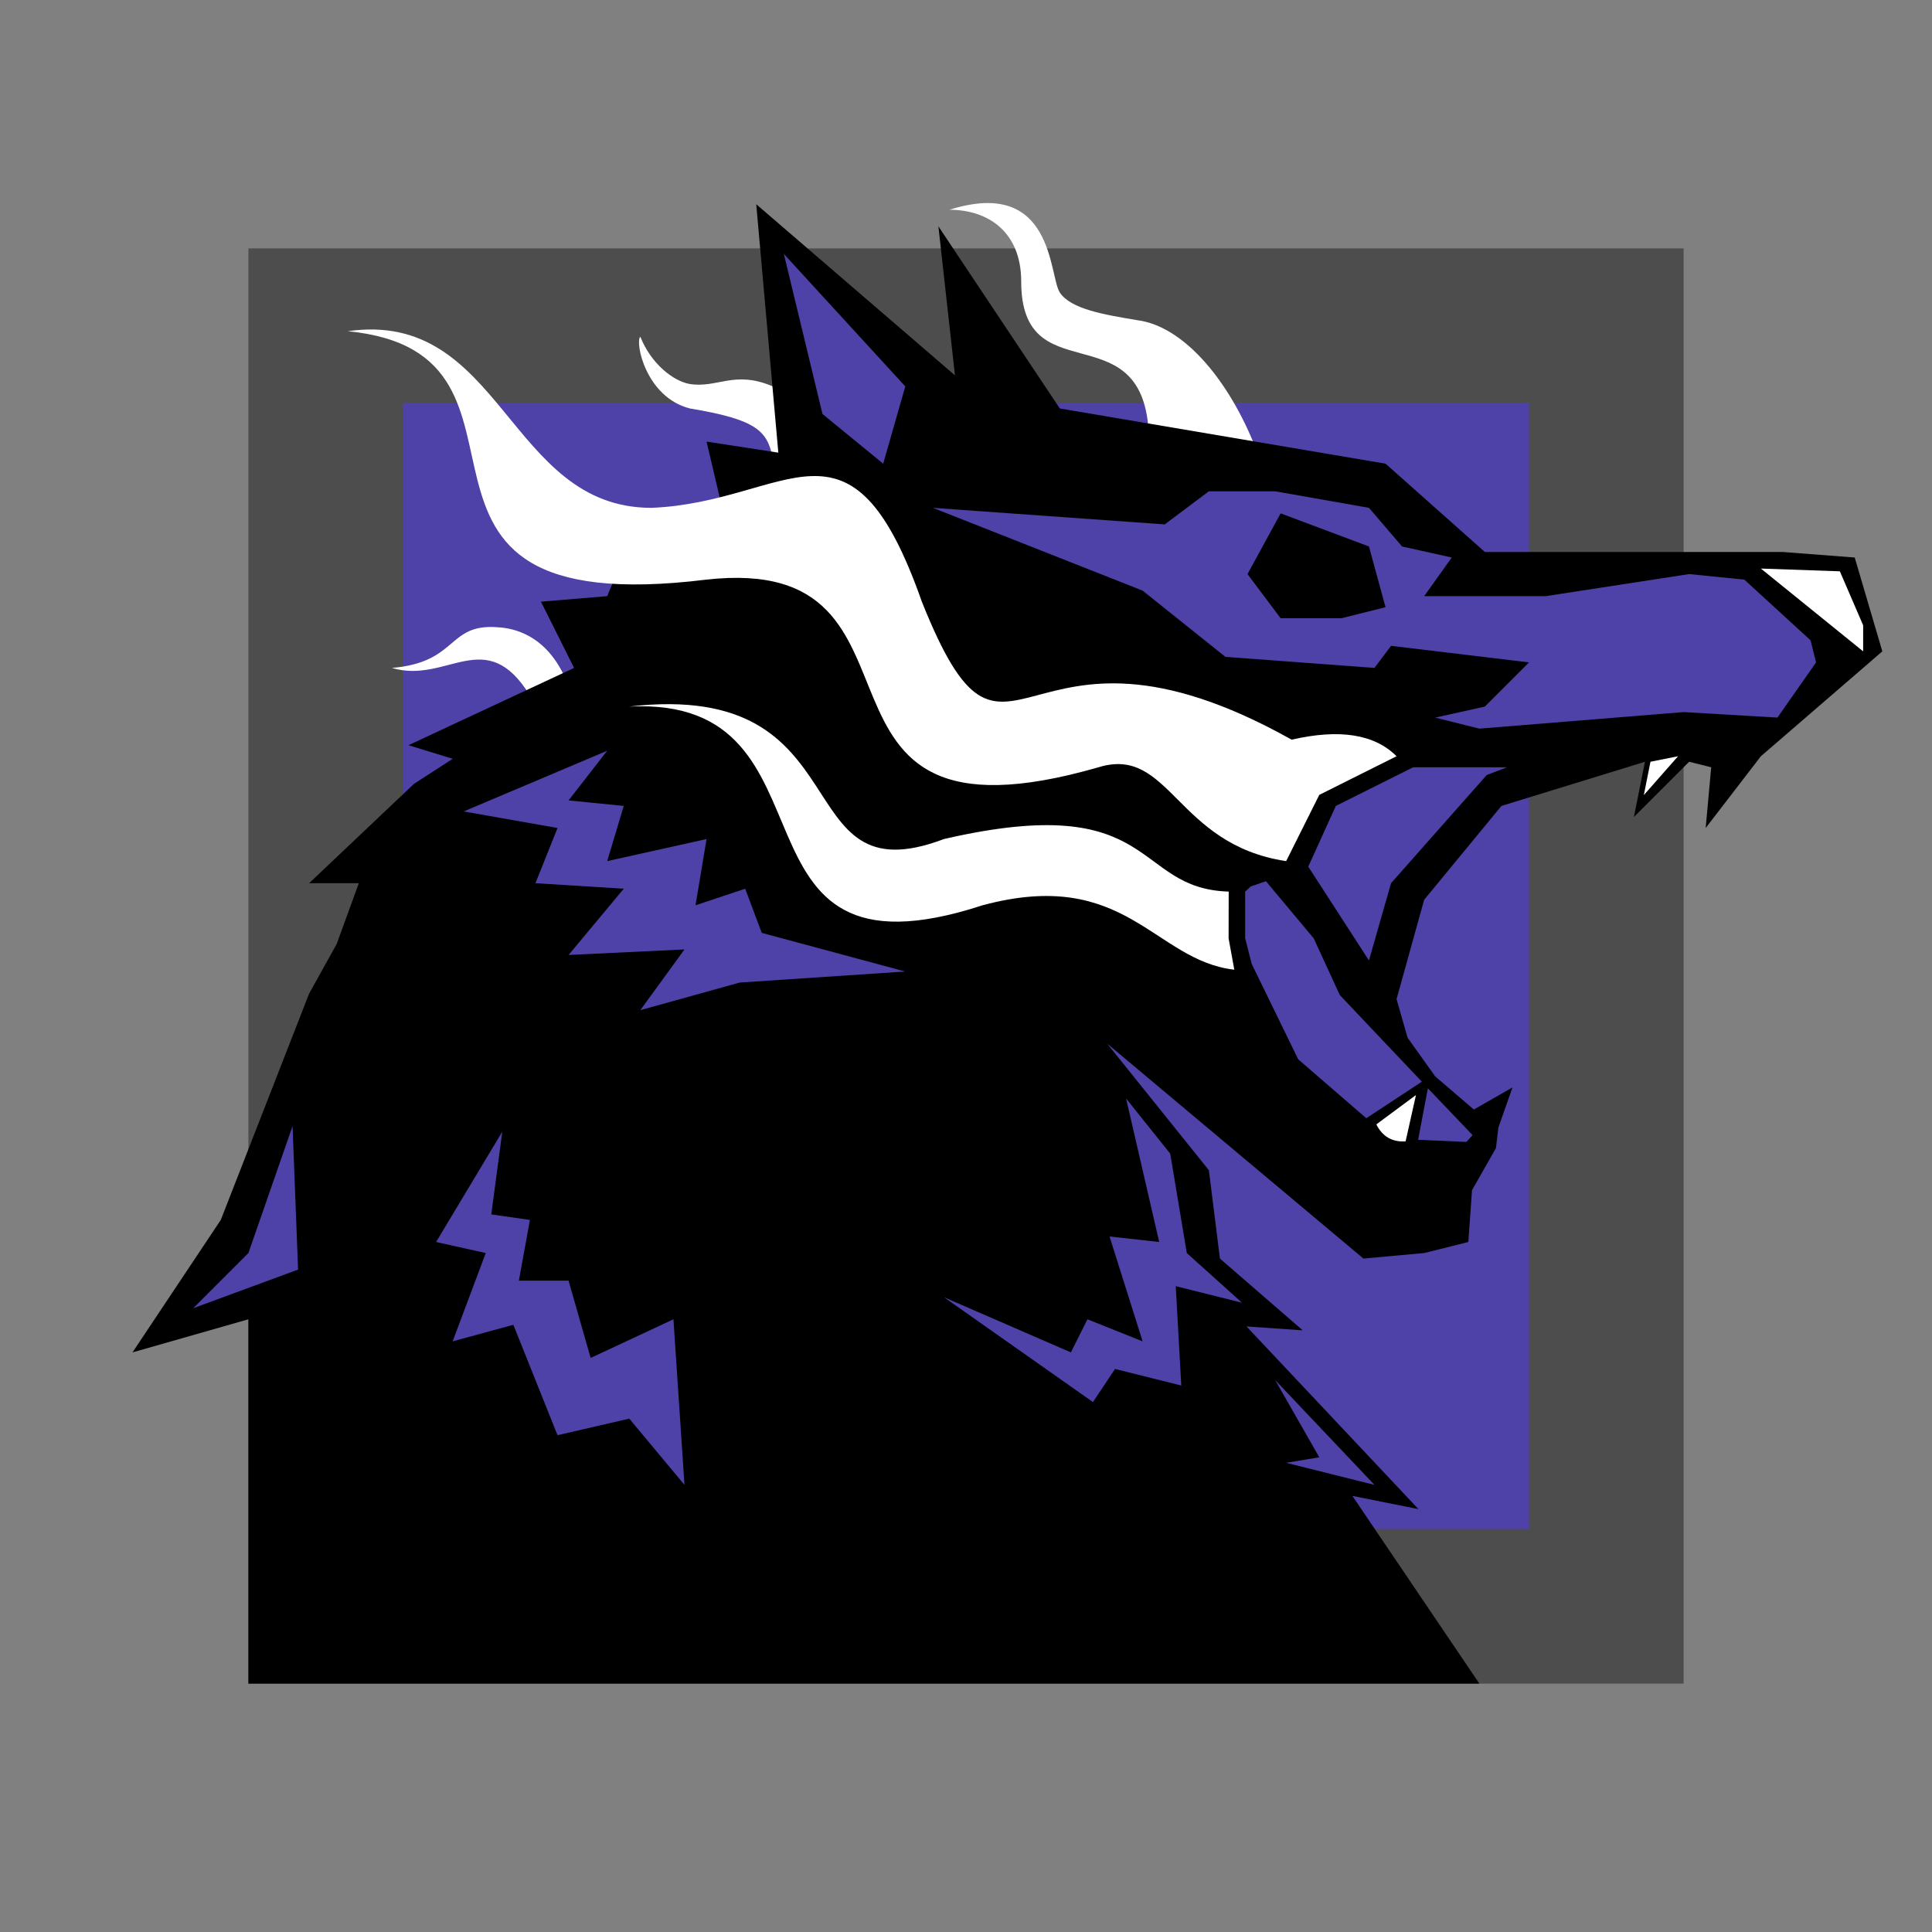 <svg
  xmlns="http://www.w3.org/2000/svg"
  width="350"
  height="350"
  viewBox="0 0 350 350"
  class="r6data__operator r6data__operator__icon r6data__operator__icon__fenrir"
  id="operator__icon__fenrir"
>
  <rect x="0" y="0" width="350" height="350" fill="#808080" stroke="none"/>
  <rect x="45" y="45" width="260" height="260" opacity="0.4" />
  <path fill="#4e41a7" d="M73 73H277V277H73Z" />
  <g fill="#ffffff">
    <path d="M208 77C206 57 185 71 185 51 185 42 179 38 172 38 191 32 190 50 192 53 194 56 200 57 206 58 214 59 222 68 227 80Z" />
    <path d="M142 83H140C139 78 137 76 125 74 117 72 115 62 116 61 118 66 122 69 124.86 69.548 129.958 70.406 133 67 140 70Z" />
    <path d="M96 126C88 113 81 124 71 121 83 120 81 113 89.982 113.624 91.52 113.714 98 114 102 122Z" />
  </g>
  <path d="M45 305V239L24 245 40 221 56 180 61 171 65 160 56 160 75 142 82.016 137.463 74 135 104 121 98 109 110 108 115 96 132 97 128 80 141 82 137 37 173 68 170 41 192 74 251 84 269 100H323L336 101 341 118 319 137 309 150 310 139 306 138 296 148 298 138 272 146 258 163 253 181 255 188 260 195 267 201 274 197 271.447 204.268 271 208 266.671 215.606 266 225 258 227 247 228 200.56 189.046 219 212 221 228 236 241 225.815 240.296 256.965 273.389 245 271 268 305Z" />
  <g fill="#ffffff">
    <path d="M239 144 233 156C213 153 212 135 199 139 140 156 173 100 128 105 63 113 104 64 63 60 91 56 92 92 118 92 143 91 154 72 167 109 183 149 184 106 234 134Q247 131 253 137Z" />
    <path d="M222.572 169.997 223.606 175.671C209 174 204 157 178 164 129 180 154 126 114 128 157 123 142 163 171 152 210 143 205 161 222.589 161.52Z" />
  </g>
  <g fill="#4e41a7">
    <path d="M142 46 164 70 160 84 149 75Z" />
    <path d="M84 147 110 136 103 145 113 146 110 156 128 152 126 164 135 161 138 169 164 176 134 178 116 183 124 172 103 173 113 161 97 160 101 150Z" />
    <path fill-rule="evenodd" d="M169 92 211 95 219 89 231 89 248 92 254 99 263 101 258 108H280L306 104 316 105 328 116 329 120 322 130 305 129 268 132 260 130 269 128 277 120 252 117 249 121 222 119 207 107ZM232 93 248 99 251 110 243 112 232 112 226 104Z" />
    <path d="M256 139 273 139 269.327 140.409 252 160 248 174 237 157 242 146Z" />
    <path d="M226.581 160.588 229.338 159.64 238 170 242.72 180.268 257.583 195.958 247.519 202.578 235.186 191.909 226.747 174.604 225.568 169.939V161.525Z" />
    <path d="M258.671 197.155 266.771 205.636 265.652 206.873 256.905 206.49Z" />
    <path d="M35 237 45 227 53 204 54 230Z" />
    <path d="M91 205 89 220 96 221 94 232H103L107 246 122 239 124 269 114 257 101 260 93 240 82 243 88 227 79 225Z" />
    <path d="M171 235 194 245 197 239 207 243 201 224 210 225 204 199 212 209 215 227 225 236 213 233 214 251 202 248 198 254Z" />
    <path d="M231 250 249 269 233 265 239 264Z" />
  </g>
  <g fill="#ffffff">
    <ellipse cx="237" cy="104" rx="5" />
    <path d="M319 103 333.308 103.5 337.528 113.279V118Z" />
    <path d="M299 138 304 137 297.793 144.037Z" />
    <path d="M254.636 206.772Q251 207 249.335 203.696L256.518 198.372Z" />
  </g>
</svg>
